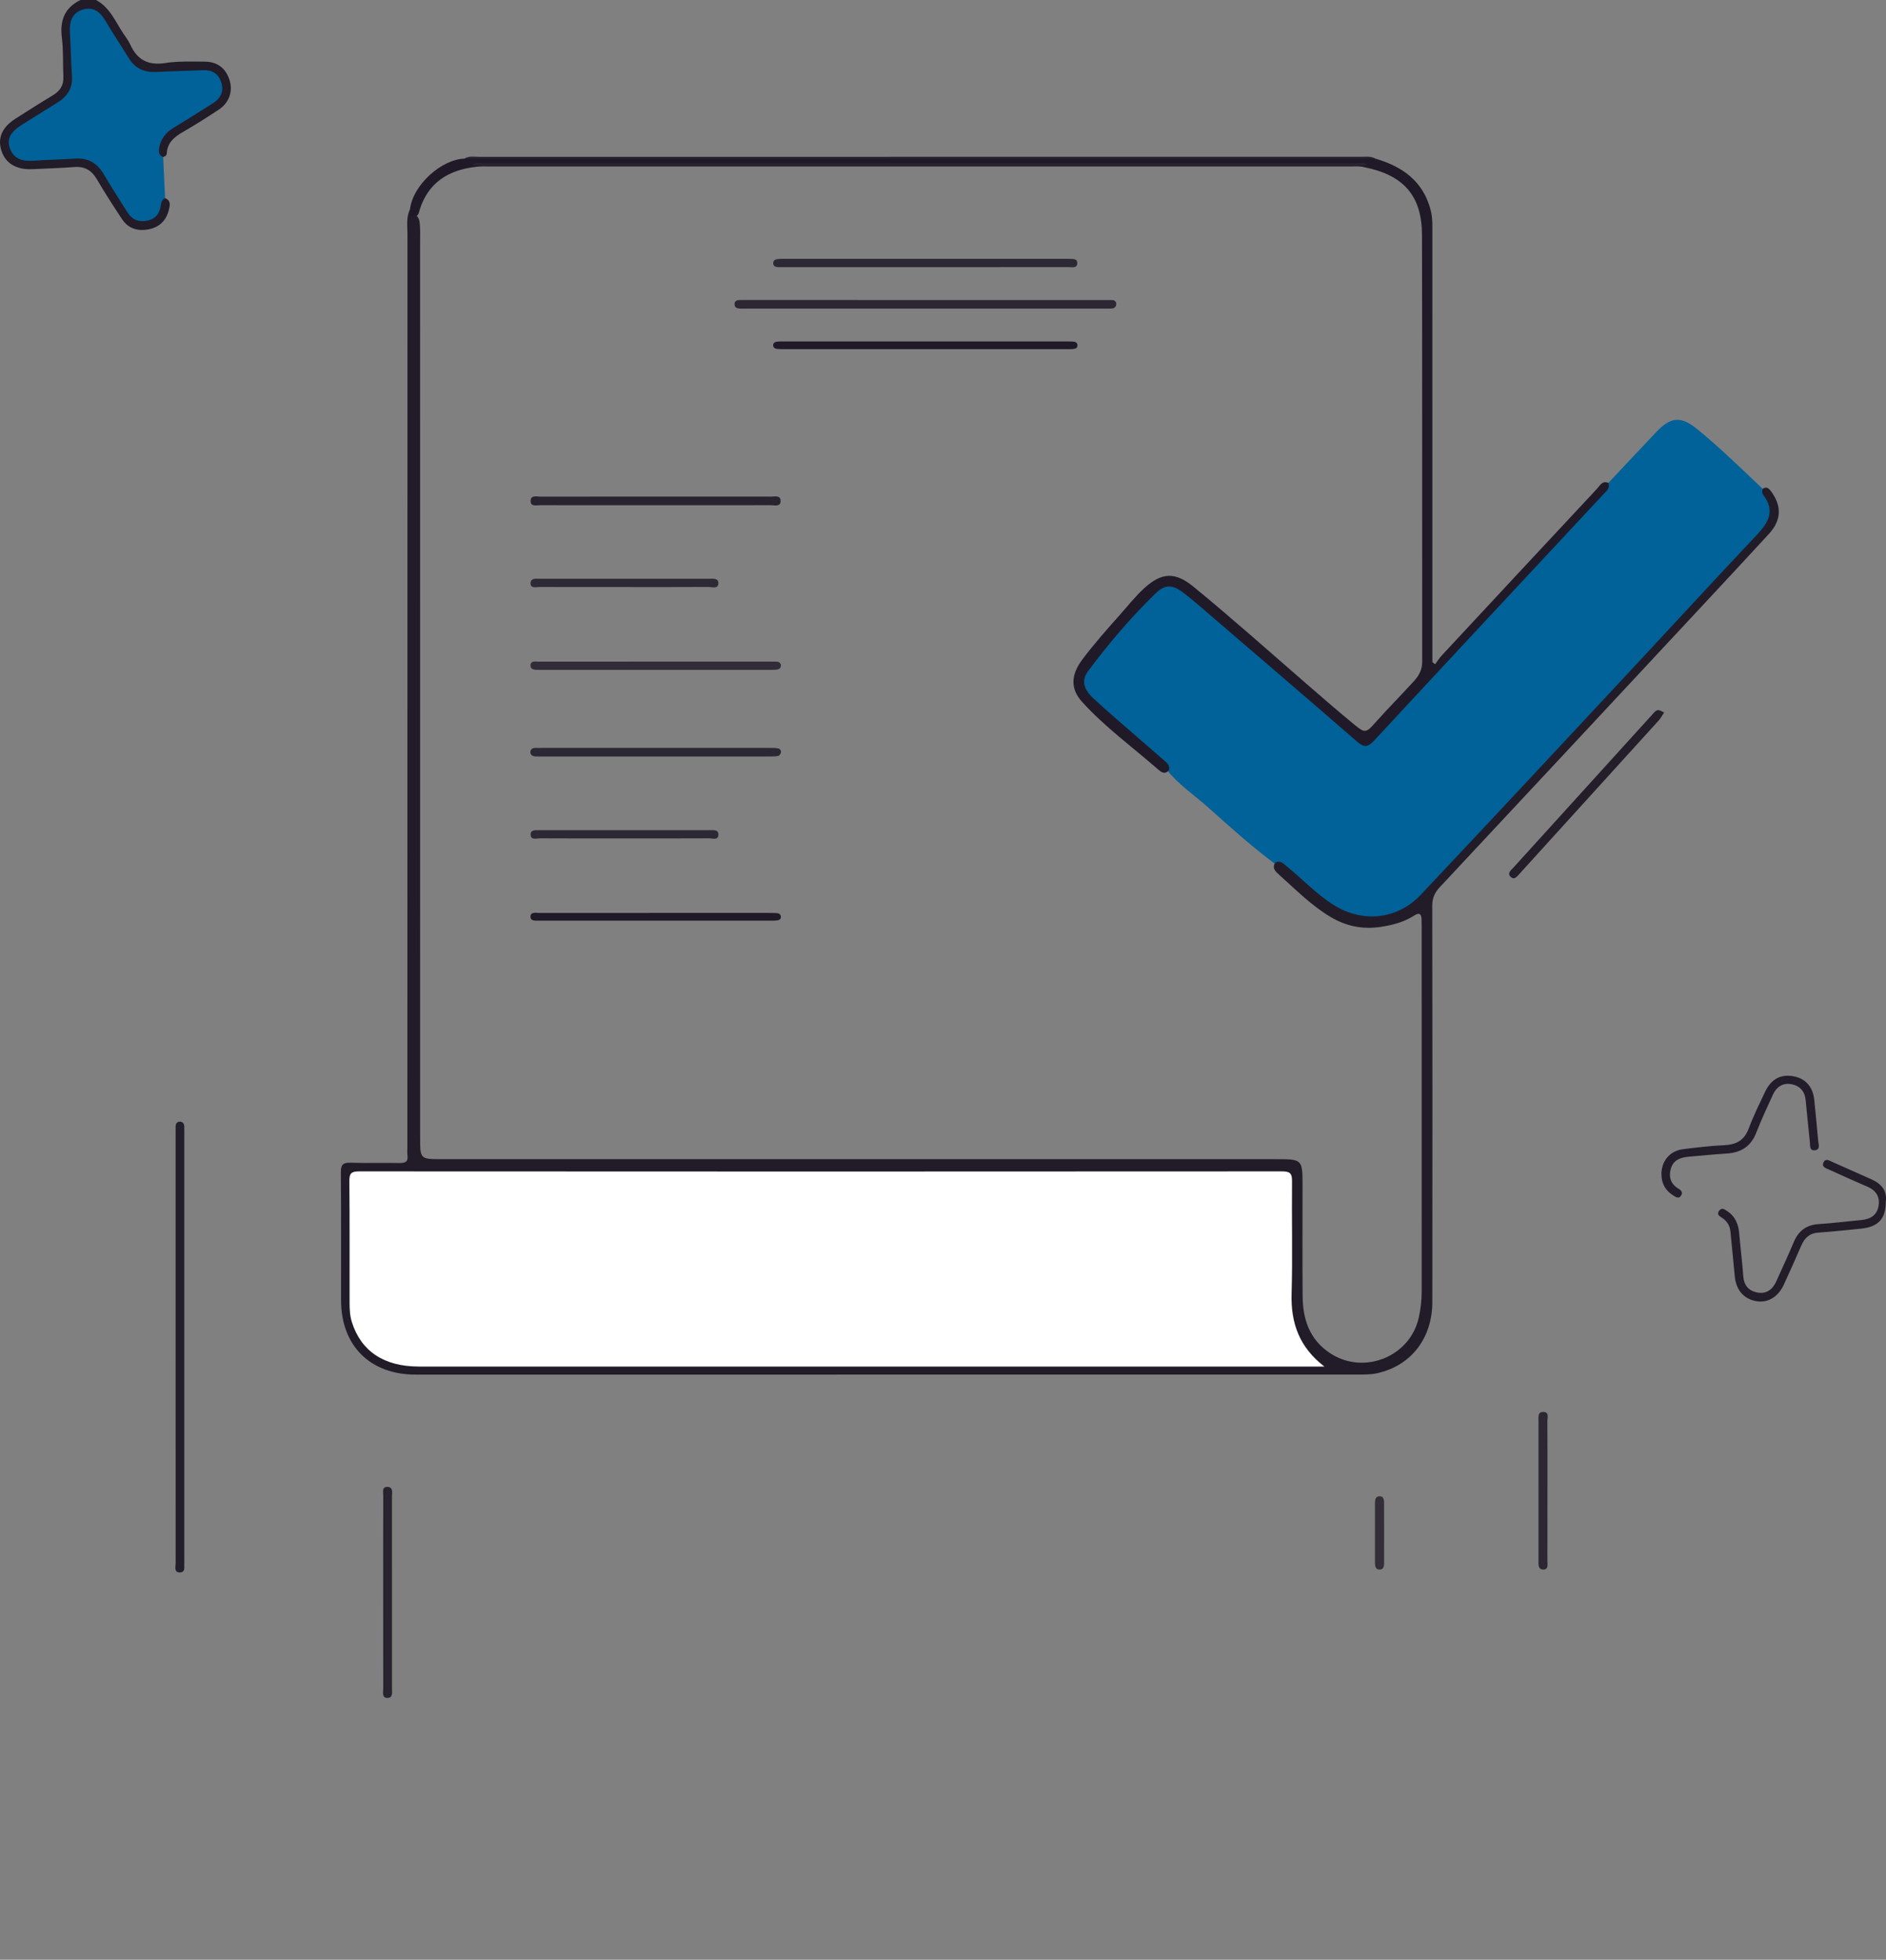 <svg width="128" height="133" viewBox="0 0 128 133" fill="none" xmlns="http://www.w3.org/2000/svg">
<rect x="0" y="0" width="128" height="133" fill="#808080" stroke="none"/>
<g clip-path="url(#clip0)">
<path d="M11.204 13.447C11.635 13.618 11.525 13.972 11.45 14.273C11.279 14.961 10.823 15.408 10.133 15.553C9.394 15.711 8.725 15.538 8.286 14.879C7.694 13.988 7.115 13.086 6.573 12.164C6.216 11.558 5.75 11.28 5.039 11.336C4.094 11.411 3.144 11.432 2.196 11.48C1.137 11.534 0.386 11.098 0.108 10.262C-0.185 9.385 0.127 8.643 1.047 8.057C1.887 7.522 2.728 6.984 3.581 6.472C4.08 6.174 4.333 5.783 4.301 5.19C4.256 4.319 4.312 3.438 4.201 2.577C4.052 1.406 4.368 0.531 5.463 0C5.813 0 6.164 0 6.514 0C7.474 0.507 7.84 1.496 8.403 2.324C8.557 2.55 8.726 2.772 8.838 3.02C9.31 4.075 10.072 4.46 11.238 4.276C12.093 4.139 12.98 4.187 13.853 4.181C14.736 4.174 15.322 4.618 15.579 5.436C15.819 6.207 15.552 6.979 14.838 7.448C14.047 7.967 13.249 8.477 12.43 8.948C11.838 9.288 11.355 9.67 11.319 10.412C11.312 10.559 11.199 10.618 11.074 10.657C10.502 10.682 10.572 10.282 10.638 9.945C10.768 9.295 11.182 8.829 11.728 8.483C12.445 8.027 13.156 7.562 13.88 7.117C14.05 7.012 14.225 6.913 14.384 6.793C14.763 6.51 14.933 6.146 14.785 5.682C14.639 5.225 14.312 4.988 13.828 4.996C12.804 5.014 11.778 4.927 10.756 5.059C9.887 5.171 9.179 4.877 8.668 4.162C8.188 3.492 7.785 2.771 7.341 2.078C7.232 1.91 7.136 1.735 7.022 1.57C6.566 0.919 6.09 0.699 5.593 0.907C5.101 1.112 4.851 1.646 4.969 2.37C5.134 3.39 5.045 4.412 5.054 5.433C5.062 6.288 4.512 6.805 3.859 7.214C3.076 7.706 2.296 8.202 1.51 8.688C0.998 9.006 0.76 9.418 0.93 10.005C1.098 10.585 1.57 10.762 2.105 10.718C3.102 10.639 4.097 10.577 5.098 10.571C6.072 10.567 6.769 10.942 7.255 11.786C7.64 12.456 8.074 13.098 8.469 13.765C8.597 13.979 8.734 14.188 8.896 14.38C9.386 14.96 10.553 14.882 10.671 14.017C10.707 13.736 10.777 13.402 11.204 13.447Z" fill="#221B28"/>
<path d="M109.158 32.773C110.251 31.612 111.336 30.446 112.436 29.293C113.413 28.27 114.104 28.231 115.215 29.146C116.756 30.411 118.184 31.801 119.627 33.174C119.854 33.476 120.019 33.809 120.157 34.159C120.378 34.719 120.296 35.212 119.944 35.708C119.262 36.674 118.382 37.462 117.584 38.315C115.369 40.684 113.17 43.071 110.962 45.446C108.04 48.588 105.122 51.737 102.193 54.872C100.251 56.95 98.366 59.085 96.32 61.067C94.96 62.386 92.659 62.719 90.957 61.857C89.875 61.308 88.979 60.512 88.091 59.704C87.614 59.269 87.177 58.773 86.508 58.612C84.94 57.435 83.479 56.128 82.024 54.821C81.087 53.978 80.013 53.278 79.218 52.278C78.87 51.444 78.073 51.046 77.442 50.495C76.314 49.512 75.131 48.591 74.084 47.519C73.261 46.68 73.195 46.078 73.903 45.145C75.14 43.515 76.505 41.99 77.894 40.491C78.904 39.401 79.66 39.431 80.813 40.395C84.526 43.498 88.097 46.764 91.809 49.869C92.656 50.576 92.689 50.612 93.436 49.803C95.701 47.348 97.98 44.905 100.255 42.461C101.919 40.674 103.577 38.878 105.256 37.102C106.592 35.692 107.964 34.311 109.158 32.773Z" fill="#006298"/>
<path d="M86.55 58.545C86.857 58.371 87.051 58.566 87.269 58.743C88.313 59.59 89.239 60.578 90.37 61.327C92.362 62.651 94.779 62.468 96.427 60.722C101.034 55.843 105.605 50.931 110.181 46.024C113.21 42.778 116.209 39.504 119.257 36.276C120.052 35.435 120.465 34.634 119.676 33.597C119.573 33.461 119.595 33.32 119.628 33.173C119.869 33.021 120.018 33.102 120.183 33.323C120.937 34.326 120.912 35.3 120.054 36.234C118.584 37.832 117.105 39.423 115.624 41.012C109.652 47.422 103.681 53.831 97.697 60.23C97.347 60.605 97.204 60.977 97.205 61.488C97.219 70.444 97.221 79.401 97.21 88.356C97.207 90.827 95.764 92.688 93.469 93.194C93.036 93.29 92.576 93.287 92.128 93.287C70.819 93.292 49.51 93.293 28.203 93.289C25.114 93.289 23.152 91.325 23.148 88.247C23.142 85.353 23.16 82.458 23.134 79.564C23.13 79.034 23.283 78.891 23.803 78.909C24.902 78.948 26.003 78.905 27.104 78.93C27.517 78.939 27.715 78.836 27.654 78.395C27.63 78.224 27.649 78.046 27.649 77.872C27.649 57.215 27.648 36.558 27.654 15.901C27.654 15.336 27.556 14.754 27.824 14.213C28.034 14.471 28.383 14.615 28.461 14.983C28.541 15.456 28.512 15.931 28.512 16.405C28.514 36.666 28.514 56.928 28.514 77.19C28.514 78.668 28.514 78.668 29.984 78.668C48.846 78.668 67.708 78.668 86.568 78.668C88.4 78.668 88.4 78.669 88.402 80.49C88.403 82.984 88.387 85.481 88.408 87.975C88.421 89.548 88.88 90.923 90.281 91.842C92.553 93.334 95.689 92.088 96.284 89.443C96.416 88.858 96.487 88.265 96.487 87.662C96.486 79.377 96.486 71.094 96.486 62.809C96.486 62.659 96.484 62.509 96.478 62.36C96.463 61.986 96.287 61.938 95.997 62.125C95.287 62.581 94.498 62.789 93.67 62.909C92.454 63.086 91.334 62.849 90.287 62.221C88.99 61.443 87.933 60.369 86.818 59.372C86.597 59.174 86.299 58.928 86.55 58.545Z" fill="#221C29"/>
<path d="M11.203 13.447C10.959 13.556 10.933 13.778 10.9 14.006C10.825 14.531 10.526 14.865 10.003 14.976C9.427 15.099 8.967 14.918 8.652 14.415C8.108 13.55 7.553 12.691 7.033 11.814C6.596 11.076 5.99 10.708 5.121 10.763C4.174 10.823 3.223 10.843 2.276 10.909C1.568 10.958 0.961 10.822 0.681 10.096C0.433 9.45 0.704 8.952 1.494 8.46C2.298 7.959 3.101 7.454 3.907 6.955C4.575 6.541 4.938 5.979 4.884 5.16C4.817 4.166 4.804 3.168 4.744 2.174C4.703 1.486 4.876 0.905 5.57 0.667C6.265 0.429 6.758 0.753 7.123 1.363C7.646 2.24 8.214 3.09 8.749 3.959C9.191 4.678 9.841 4.926 10.655 4.883C11.703 4.828 12.754 4.807 13.801 4.763C14.402 4.739 14.819 5.003 15.01 5.565C15.213 6.165 15.002 6.652 14.484 6.986C13.582 7.567 12.669 8.13 11.756 8.69C11.261 8.992 10.936 9.396 10.818 9.974C10.756 10.276 10.748 10.519 11.073 10.66C11.115 11.586 11.159 12.517 11.203 13.447Z" fill="#006298"/>
<path d="M28.246 14.673C27.715 14.877 27.876 14.448 27.824 14.214C28.018 12.532 29.987 10.801 31.533 10.765C31.799 10.66 32.077 10.711 32.349 10.711C52.405 10.708 72.459 10.708 92.514 10.711C92.787 10.711 93.064 10.666 93.332 10.762C95.163 11.291 96.568 12.277 97.088 14.222C97.239 14.786 97.212 15.36 97.212 15.931C97.215 25.331 97.213 34.732 97.213 44.132C97.213 44.399 97.213 44.667 97.213 44.934C97.275 44.984 97.335 45.032 97.396 45.081C97.553 44.874 97.692 44.653 97.868 44.464C101.367 40.699 104.868 36.937 108.375 33.182C108.579 32.963 108.733 32.594 109.158 32.774C109.292 33.135 109.024 33.326 108.824 33.54C103.634 39.111 98.436 44.675 93.261 50.26C92.842 50.711 92.585 50.749 92.116 50.342C88.668 47.348 85.199 44.377 81.734 41.402C81.261 40.996 80.79 40.587 80.293 40.21C79.575 39.666 79.066 39.647 78.422 40.276C76.758 41.897 75.25 43.663 73.861 45.524C73.392 46.152 73.507 46.742 74.191 47.38C75.25 48.365 76.358 49.299 77.446 50.252C77.953 50.696 78.465 51.134 78.972 51.578C79.176 51.758 79.418 51.921 79.34 52.255C79.056 52.623 78.778 52.377 78.572 52.197C76.843 50.686 74.974 49.332 73.428 47.62C72.651 46.758 72.666 45.809 73.454 44.761C74.249 43.702 75.128 42.711 76.008 41.723C76.555 41.108 77.063 40.458 77.676 39.901C78.852 38.837 79.764 38.807 80.995 39.814C83.604 41.951 86.119 44.195 88.665 46.405C89.759 47.354 90.852 48.305 91.973 49.222C92.629 49.759 92.731 49.728 93.303 49.083C94.166 48.113 95.08 47.191 95.955 46.233C96.313 45.841 96.523 45.452 96.523 44.909C96.514 35.255 96.531 25.6 96.508 15.946C96.502 13.289 95.269 11.887 92.611 11.351C92.289 11.262 91.963 11.295 91.638 11.295C72.152 11.294 52.668 11.294 33.182 11.294C32.883 11.294 32.583 11.28 32.285 11.324C30.438 11.54 29.07 12.381 28.482 14.237C28.436 14.397 28.42 14.577 28.246 14.673Z" fill="#201A28"/>
<path d="M11.917 91.409C11.917 86.618 11.917 81.83 11.917 77.04C11.917 76.84 11.921 76.641 11.92 76.442C11.918 76.266 12.014 76.139 12.169 76.125C12.36 76.109 12.5 76.221 12.505 76.437C12.509 76.611 12.509 76.786 12.509 76.96C12.509 86.59 12.509 96.218 12.509 105.848C12.509 105.923 12.515 105.998 12.508 106.073C12.486 106.328 12.607 106.713 12.208 106.716C11.79 106.719 11.92 106.322 11.92 106.077C11.915 101.187 11.917 96.298 11.917 91.409Z" fill="#231E2B"/>
<path d="M127.985 81.548C127.987 82.719 127.471 83.268 126.315 83.382C125.347 83.478 124.379 83.586 123.41 83.652C122.801 83.694 122.47 84.022 122.245 84.544C121.86 85.433 121.466 86.319 121.059 87.198C120.665 88.046 119.941 88.454 119.153 88.298C118.323 88.133 117.817 87.524 117.736 86.614C117.644 85.598 117.537 84.583 117.441 83.566C117.402 83.166 117.201 82.871 116.875 82.649C116.712 82.539 116.494 82.44 116.66 82.19C116.846 81.907 117.053 82.081 117.234 82.2C117.778 82.559 117.987 83.094 118.039 83.722C118.121 84.689 118.244 85.653 118.314 86.62C118.36 87.237 118.684 87.602 119.251 87.715C119.875 87.839 120.302 87.521 120.556 86.956C120.951 86.072 121.364 85.196 121.738 84.302C122.059 83.536 122.586 83.127 123.435 83.075C124.405 83.014 125.371 82.887 126.339 82.797C126.918 82.745 127.357 82.491 127.482 81.905C127.618 81.263 127.355 80.802 126.735 80.536C125.866 80.164 125.006 79.77 124.143 79.382C123.924 79.283 123.602 79.203 123.768 78.872C123.906 78.593 124.154 78.766 124.354 78.854C125.242 79.248 126.127 79.646 127.016 80.038C127.701 80.341 128.086 80.829 127.985 81.548Z" fill="#231D2A"/>
<path d="M112.758 79.704C112.75 78.812 113.319 78.111 114.205 77.995C115.145 77.872 116.09 77.766 117.036 77.719C117.847 77.68 118.385 77.383 118.683 76.587C119.005 75.728 119.412 74.901 119.807 74.072C120.213 73.22 120.882 72.879 121.742 73.047C122.558 73.206 123.045 73.772 123.134 74.667C123.224 75.583 123.318 76.499 123.397 77.416C123.418 77.664 123.571 78.034 123.152 78.066C122.798 78.091 122.856 77.748 122.833 77.508C122.74 76.566 122.633 75.628 122.55 74.685C122.495 74.044 122.133 73.668 121.533 73.574C120.981 73.487 120.563 73.776 120.333 74.274C119.94 75.13 119.54 75.986 119.199 76.863C118.838 77.791 118.175 78.223 117.207 78.284C116.335 78.34 115.466 78.425 114.596 78.502C114.04 78.551 113.558 78.731 113.392 79.329C113.234 79.898 113.406 80.37 113.92 80.676C114.135 80.803 114.222 80.956 114.084 81.154C113.921 81.389 113.723 81.229 113.561 81.129C113.034 80.803 112.765 80.325 112.758 79.704Z" fill="#231D2B"/>
<path d="M93.332 10.762C92.932 10.769 92.532 10.781 92.132 10.781C72.182 10.783 52.232 10.783 32.282 10.781C32.032 10.781 31.782 10.769 31.532 10.763C31.828 10.567 32.161 10.642 32.478 10.642C52.445 10.637 72.412 10.637 92.379 10.64C92.701 10.642 93.034 10.576 93.332 10.762Z" fill="#292430"/>
<path d="M112.942 48.359C112.778 48.602 112.699 48.758 112.586 48.882C109.436 52.358 106.284 55.831 103.127 59.302C102.965 59.481 102.771 59.757 102.519 59.499C102.274 59.248 102.561 59.049 102.718 58.875C105.583 55.713 108.451 52.553 111.319 49.394C111.638 49.043 111.956 48.693 112.275 48.341C112.385 48.22 112.512 48.157 112.673 48.22C112.763 48.256 112.848 48.31 112.942 48.359Z" fill="#241E2B"/>
<path d="M26.006 108.025C26.006 105.859 26.003 103.691 26.011 101.524C26.012 101.279 25.895 100.878 26.327 100.913C26.708 100.943 26.602 101.325 26.602 101.578C26.606 105.913 26.606 110.247 26.603 114.58C26.603 114.842 26.678 115.222 26.306 115.232C25.903 115.243 26.011 114.85 26.009 114.6C26.005 112.409 26.006 110.217 26.006 108.025Z" fill="#28232F"/>
<path d="M105.024 101.217C105.024 102.787 105.027 104.355 105.021 105.925C105.02 106.156 105.109 106.51 104.755 106.517C104.366 106.526 104.414 106.165 104.414 105.896C104.413 102.733 104.411 99.57 104.416 96.406C104.416 96.168 104.356 95.839 104.71 95.824C105.166 95.806 105.015 96.201 105.018 96.434C105.03 98.03 105.024 99.624 105.024 101.217Z" fill="#2D2733"/>
<path d="M93.938 104.082C93.938 104.727 93.941 105.373 93.936 106.018C93.935 106.241 93.939 106.517 93.638 106.523C93.342 106.529 93.317 106.268 93.317 106.034C93.317 104.694 93.315 103.355 93.318 102.014C93.318 101.782 93.353 101.529 93.658 101.545C93.913 101.559 93.935 101.797 93.936 101.998C93.941 102.692 93.938 103.388 93.938 104.082Z" fill="#342E38"/>
<path d="M89.884 92.742C89.636 92.742 89.388 92.742 89.14 92.742C68.903 92.742 48.667 92.742 28.429 92.742C26.059 92.742 24.506 91.703 23.88 89.724C23.741 89.286 23.728 88.841 23.726 88.394C23.722 85.649 23.737 82.905 23.711 80.16C23.707 79.645 23.83 79.497 24.364 79.497C45.25 79.511 66.137 79.511 87.025 79.497C87.554 79.497 87.694 79.642 87.688 80.163C87.661 82.707 87.733 85.254 87.658 87.797C87.599 89.818 88.204 91.454 89.884 92.742Z" fill="white"/>
<path d="M92.818 11.206C92.644 11.213 92.469 11.228 92.295 11.228C72.381 11.229 52.468 11.229 32.554 11.228C32.38 11.228 32.205 11.214 32.031 11.207C32.267 10.994 32.555 11.084 32.821 11.084C52.557 11.08 72.292 11.08 92.027 11.084C92.293 11.083 92.582 10.993 92.818 11.206Z" fill="#292430"/>
<path d="M62.798 20.363C66.847 20.363 70.897 20.363 74.946 20.363C75.12 20.363 75.296 20.366 75.471 20.366C75.648 20.367 75.758 20.46 75.758 20.631C75.758 20.798 75.656 20.916 75.486 20.934C75.313 20.952 75.137 20.945 74.961 20.945C66.862 20.945 58.764 20.945 50.664 20.945C50.514 20.945 50.363 20.946 50.215 20.942C50.025 20.936 49.86 20.879 49.852 20.655C49.845 20.426 50.003 20.364 50.198 20.363C50.372 20.361 50.548 20.361 50.723 20.361C54.749 20.363 58.773 20.363 62.798 20.363Z" fill="#2C2733"/>
<path d="M62.768 18.132C59.644 18.132 56.519 18.132 53.395 18.132C53.221 18.132 53.045 18.129 52.871 18.131C52.683 18.134 52.487 18.096 52.477 17.885C52.463 17.623 52.686 17.582 52.895 17.57C53.044 17.561 53.194 17.566 53.344 17.566C59.644 17.566 65.943 17.566 72.242 17.566C72.343 17.566 72.442 17.561 72.543 17.567C72.783 17.582 73.128 17.524 73.114 17.87C73.102 18.225 72.75 18.128 72.519 18.128C69.268 18.134 66.018 18.132 62.768 18.132Z" fill="#2D2934"/>
<path d="M44.563 34.288C41.938 34.288 39.312 34.291 36.684 34.284C36.432 34.284 36.029 34.407 36.014 34.025C35.997 33.57 36.432 33.707 36.701 33.707C41.903 33.701 47.105 33.701 52.307 33.705C52.561 33.705 52.964 33.591 52.977 33.969C52.994 34.429 52.557 34.282 52.291 34.284C49.716 34.291 47.14 34.288 44.563 34.288Z" fill="#28232F"/>
<path d="M44.492 50.756C47.069 50.756 49.645 50.756 52.221 50.758C52.421 50.758 52.625 50.75 52.818 50.792C52.929 50.816 53.034 50.941 52.998 51.079C52.976 51.164 52.897 51.284 52.825 51.299C52.633 51.338 52.428 51.34 52.23 51.34C47.078 51.341 41.925 51.341 36.773 51.341C36.622 51.341 36.472 51.344 36.323 51.334C36.123 51.322 35.976 51.215 35.998 51.01C36.015 50.861 36.135 50.755 36.316 50.759C36.49 50.764 36.666 50.756 36.84 50.756C39.391 50.756 41.941 50.756 44.492 50.756Z" fill="#2C2734"/>
<path d="M44.502 44.9C47.049 44.9 49.597 44.9 52.145 44.9C52.319 44.9 52.495 44.906 52.669 44.902C52.844 44.897 52.982 44.981 52.998 45.137C53.019 45.349 52.854 45.438 52.662 45.452C52.487 45.464 52.313 45.461 52.137 45.461C47.042 45.461 41.946 45.461 36.852 45.461C36.753 45.461 36.653 45.461 36.553 45.461C36.296 45.461 35.979 45.462 36.008 45.124C36.032 44.83 36.349 44.903 36.562 44.903C39.206 44.899 41.855 44.9 44.502 44.9Z" fill="#312C37"/>
<path d="M62.725 23.696C59.599 23.696 56.472 23.696 53.344 23.696C53.144 23.696 52.943 23.698 52.745 23.681C52.615 23.671 52.492 23.608 52.475 23.465C52.455 23.278 52.591 23.201 52.749 23.185C52.922 23.167 53.099 23.173 53.274 23.173C59.627 23.173 65.981 23.173 72.334 23.173C72.484 23.173 72.635 23.171 72.784 23.179C72.94 23.185 73.102 23.219 73.122 23.401C73.149 23.639 72.962 23.68 72.779 23.69C72.605 23.701 72.429 23.696 72.254 23.696C69.079 23.696 65.903 23.696 62.725 23.696Z" fill="#1F1928"/>
<path d="M44.487 61.957C47.036 61.957 49.585 61.957 52.136 61.957C52.336 61.957 52.536 61.957 52.736 61.969C52.872 61.978 52.977 62.063 52.995 62.196C53.021 62.387 52.874 62.452 52.718 62.468C52.545 62.486 52.369 62.482 52.193 62.482C47.069 62.482 41.945 62.482 36.821 62.482C36.746 62.482 36.671 62.485 36.596 62.482C36.355 62.471 35.996 62.536 36.005 62.204C36.014 61.867 36.379 61.959 36.614 61.959C39.238 61.956 41.862 61.957 44.487 61.957Z" fill="#1F1928"/>
<path d="M42.349 56.9C40.449 56.9 38.549 56.905 36.65 56.894C36.409 56.893 36.009 57.041 36.014 56.62C36.017 56.297 36.368 56.341 36.612 56.341C40.463 56.338 44.312 56.34 48.163 56.341C48.407 56.341 48.754 56.291 48.758 56.623C48.763 57.058 48.361 56.893 48.127 56.894C46.199 56.905 44.273 56.9 42.349 56.9Z" fill="#2D2934"/>
<path d="M42.387 39.842C40.462 39.842 38.538 39.844 36.612 39.837C36.387 39.836 36.017 39.955 36.008 39.6C35.999 39.215 36.379 39.278 36.642 39.278C40.468 39.275 44.291 39.275 48.117 39.278C48.381 39.278 48.772 39.212 48.754 39.594C48.734 39.993 48.327 39.834 48.087 39.836C46.187 39.847 44.287 39.842 42.387 39.842Z" fill="#2E2A35"/>
</g>
<defs>
<clipPath id="clip0">
<rect width="128" height="133" fill="white"/>
</clipPath>
</defs>
</svg>
